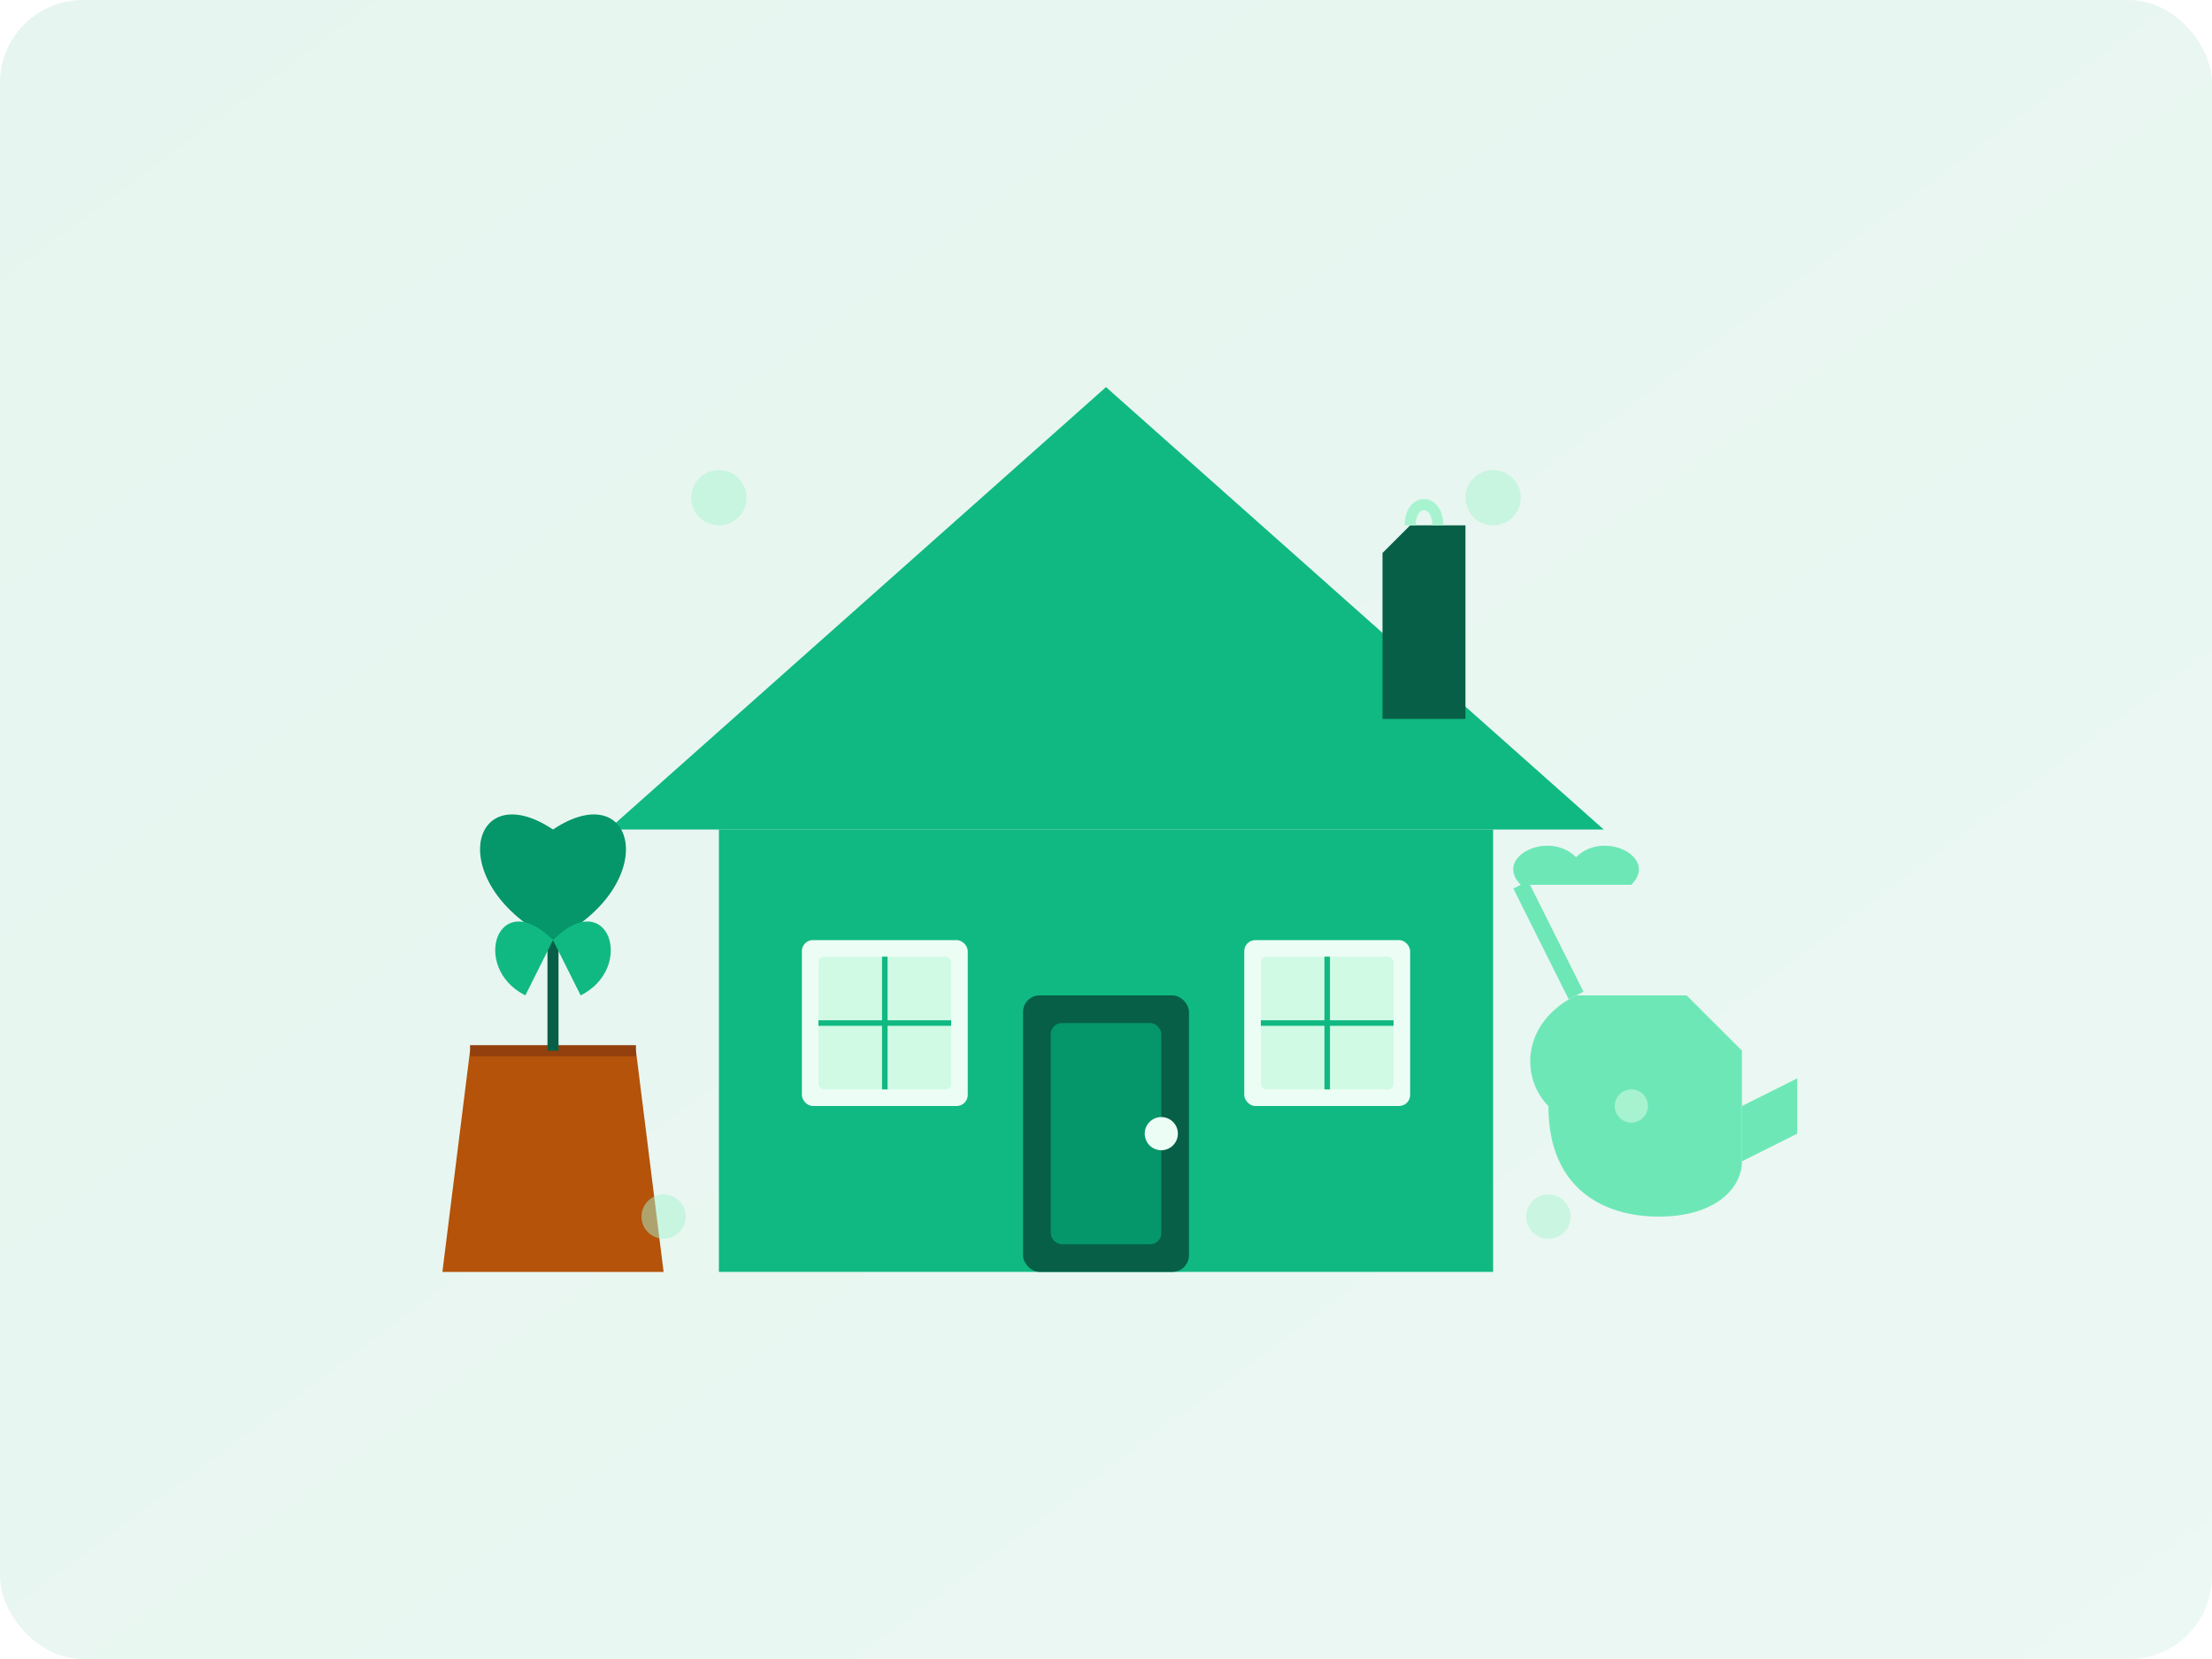 <svg xmlns="http://www.w3.org/2000/svg" width="400" height="300" viewBox="0 0 400 300">
  <defs>
    <linearGradient id="home-bg" x1="0%" y1="0%" x2="100%" y2="100%">
      <stop offset="0%" stop-color="#0BA360" />
      <stop offset="100%" stop-color="#3CBA92" />
    </linearGradient>
    <filter id="shadow" x="-20%" y="-20%" width="140%" height="140%">
      <feDropShadow dx="2" dy="2" stdDeviation="3" flood-color="#000" flood-opacity="0.3" />
    </filter>
  </defs>
  
  <rect width="400" height="300" rx="15" fill="url(#home-bg)" opacity="0.1" />
  
  <g transform="translate(200, 150)">
    <!-- Modern House -->
    <g filter="url(#shadow)">
      <!-- House Structure -->
      <path d="M -90 0 L 0 -80 L 90 0 Z" fill="#10B981" />
      <rect x="-70" y="0" width="140" height="80" fill="#10B981" />
      
      <!-- Windows -->
      <rect x="-55" y="20" width="30" height="30" rx="2" fill="#ECFDF5" />
      <rect x="-52" y="23" width="24" height="24" rx="1" fill="#D1FAE5" />
      <path d="M -52 35 L -28 35" stroke="#10B981" stroke-width="1" />
      <path d="M -40 23 L -40 47" stroke="#10B981" stroke-width="1" />
      
      <rect x="25" y="20" width="30" height="30" rx="2" fill="#ECFDF5" />
      <rect x="28" y="23" width="24" height="24" rx="1" fill="#D1FAE5" />
      <path d="M 28 35 L 52 35" stroke="#10B981" stroke-width="1" />
      <path d="M 40 23 L 40 47" stroke="#10B981" stroke-width="1" />
      
      <!-- Door -->
      <rect x="-15" y="30" width="30" height="50" rx="3" fill="#065F46" />
      <rect x="-10" y="35" width="20" height="40" rx="2" fill="#059669" />
      <circle cx="10" cy="55" r="3" fill="#ECFDF5" />
      
      <!-- Chimney -->
      <rect x="50" y="-50" width="15" height="30" fill="#065F46" />
      <path d="M 50 -50 L 65 -50 L 65 -55 L 55 -55 L 50 -50 Z" fill="#065F46" />
      <path d="M 55 -55 C 55 -60 60 -60 60 -55" stroke="#A7F3D0" stroke-width="2" fill="none" />
    </g>
    
    <!-- Garden Elements -->
    <g transform="translate(-100, 50)" filter="url(#shadow)">
      <!-- Flower Pot -->
      <path d="M -15 -10 L -20 30 L 20 30 L 15 -10 Z" fill="#B45309" />
      <path d="M -15 -10 L 15 -10" stroke="#92400E" stroke-width="2" />
      
      <!-- Plant -->
      <path d="M 0 -10 L 0 -30" stroke="#065F46" stroke-width="2" />
      <path d="M 0 -30 C -20 -40 -15 -60 0 -50 C 15 -60 20 -40 0 -30" fill="#059669" />
      <path d="M -5 -20 C -15 -25 -10 -40 0 -30" fill="#10B981" />
      <path d="M 5 -20 C 15 -25 10 -40 0 -30" fill="#10B981" />
    </g>
    
    <g transform="translate(100, 50)" filter="url(#shadow)">
      <!-- Watering Can -->
      <path d="M -20 0 C -25 -5 -25 -15 -15 -20 L 5 -20 L 15 -10 L 15 10 C 15 15 10 20 0 20 C -10 20 -20 15 -20 0 Z" 
            fill="#6EE7B7" />
      <path d="M 15 0 L 25 -5 L 25 5 L 15 10" fill="#6EE7B7" />
      <path d="M -15 -20 L -25 -40" stroke="#6EE7B7" stroke-width="3" />
      <path d="M -25 -40 C -30 -45 -20 -50 -15 -45 C -10 -50 0 -45 -5 -40" fill="#6EE7B7" />
      <circle cx="-5" cy="0" r="3" fill="#A7F3D0" />
    </g>
    
    <!-- Decorative Elements -->
    <g opacity="0.5">
      <circle cx="-70" cy="-60" r="5" fill="#A7F3D0" />
      <circle cx="70" cy="-60" r="5" fill="#A7F3D0" />
      <circle cx="-80" cy="70" r="4" fill="#A7F3D0" />
      <circle cx="80" cy="70" r="4" fill="#A7F3D0" />
    </g>
  </g>
</svg>